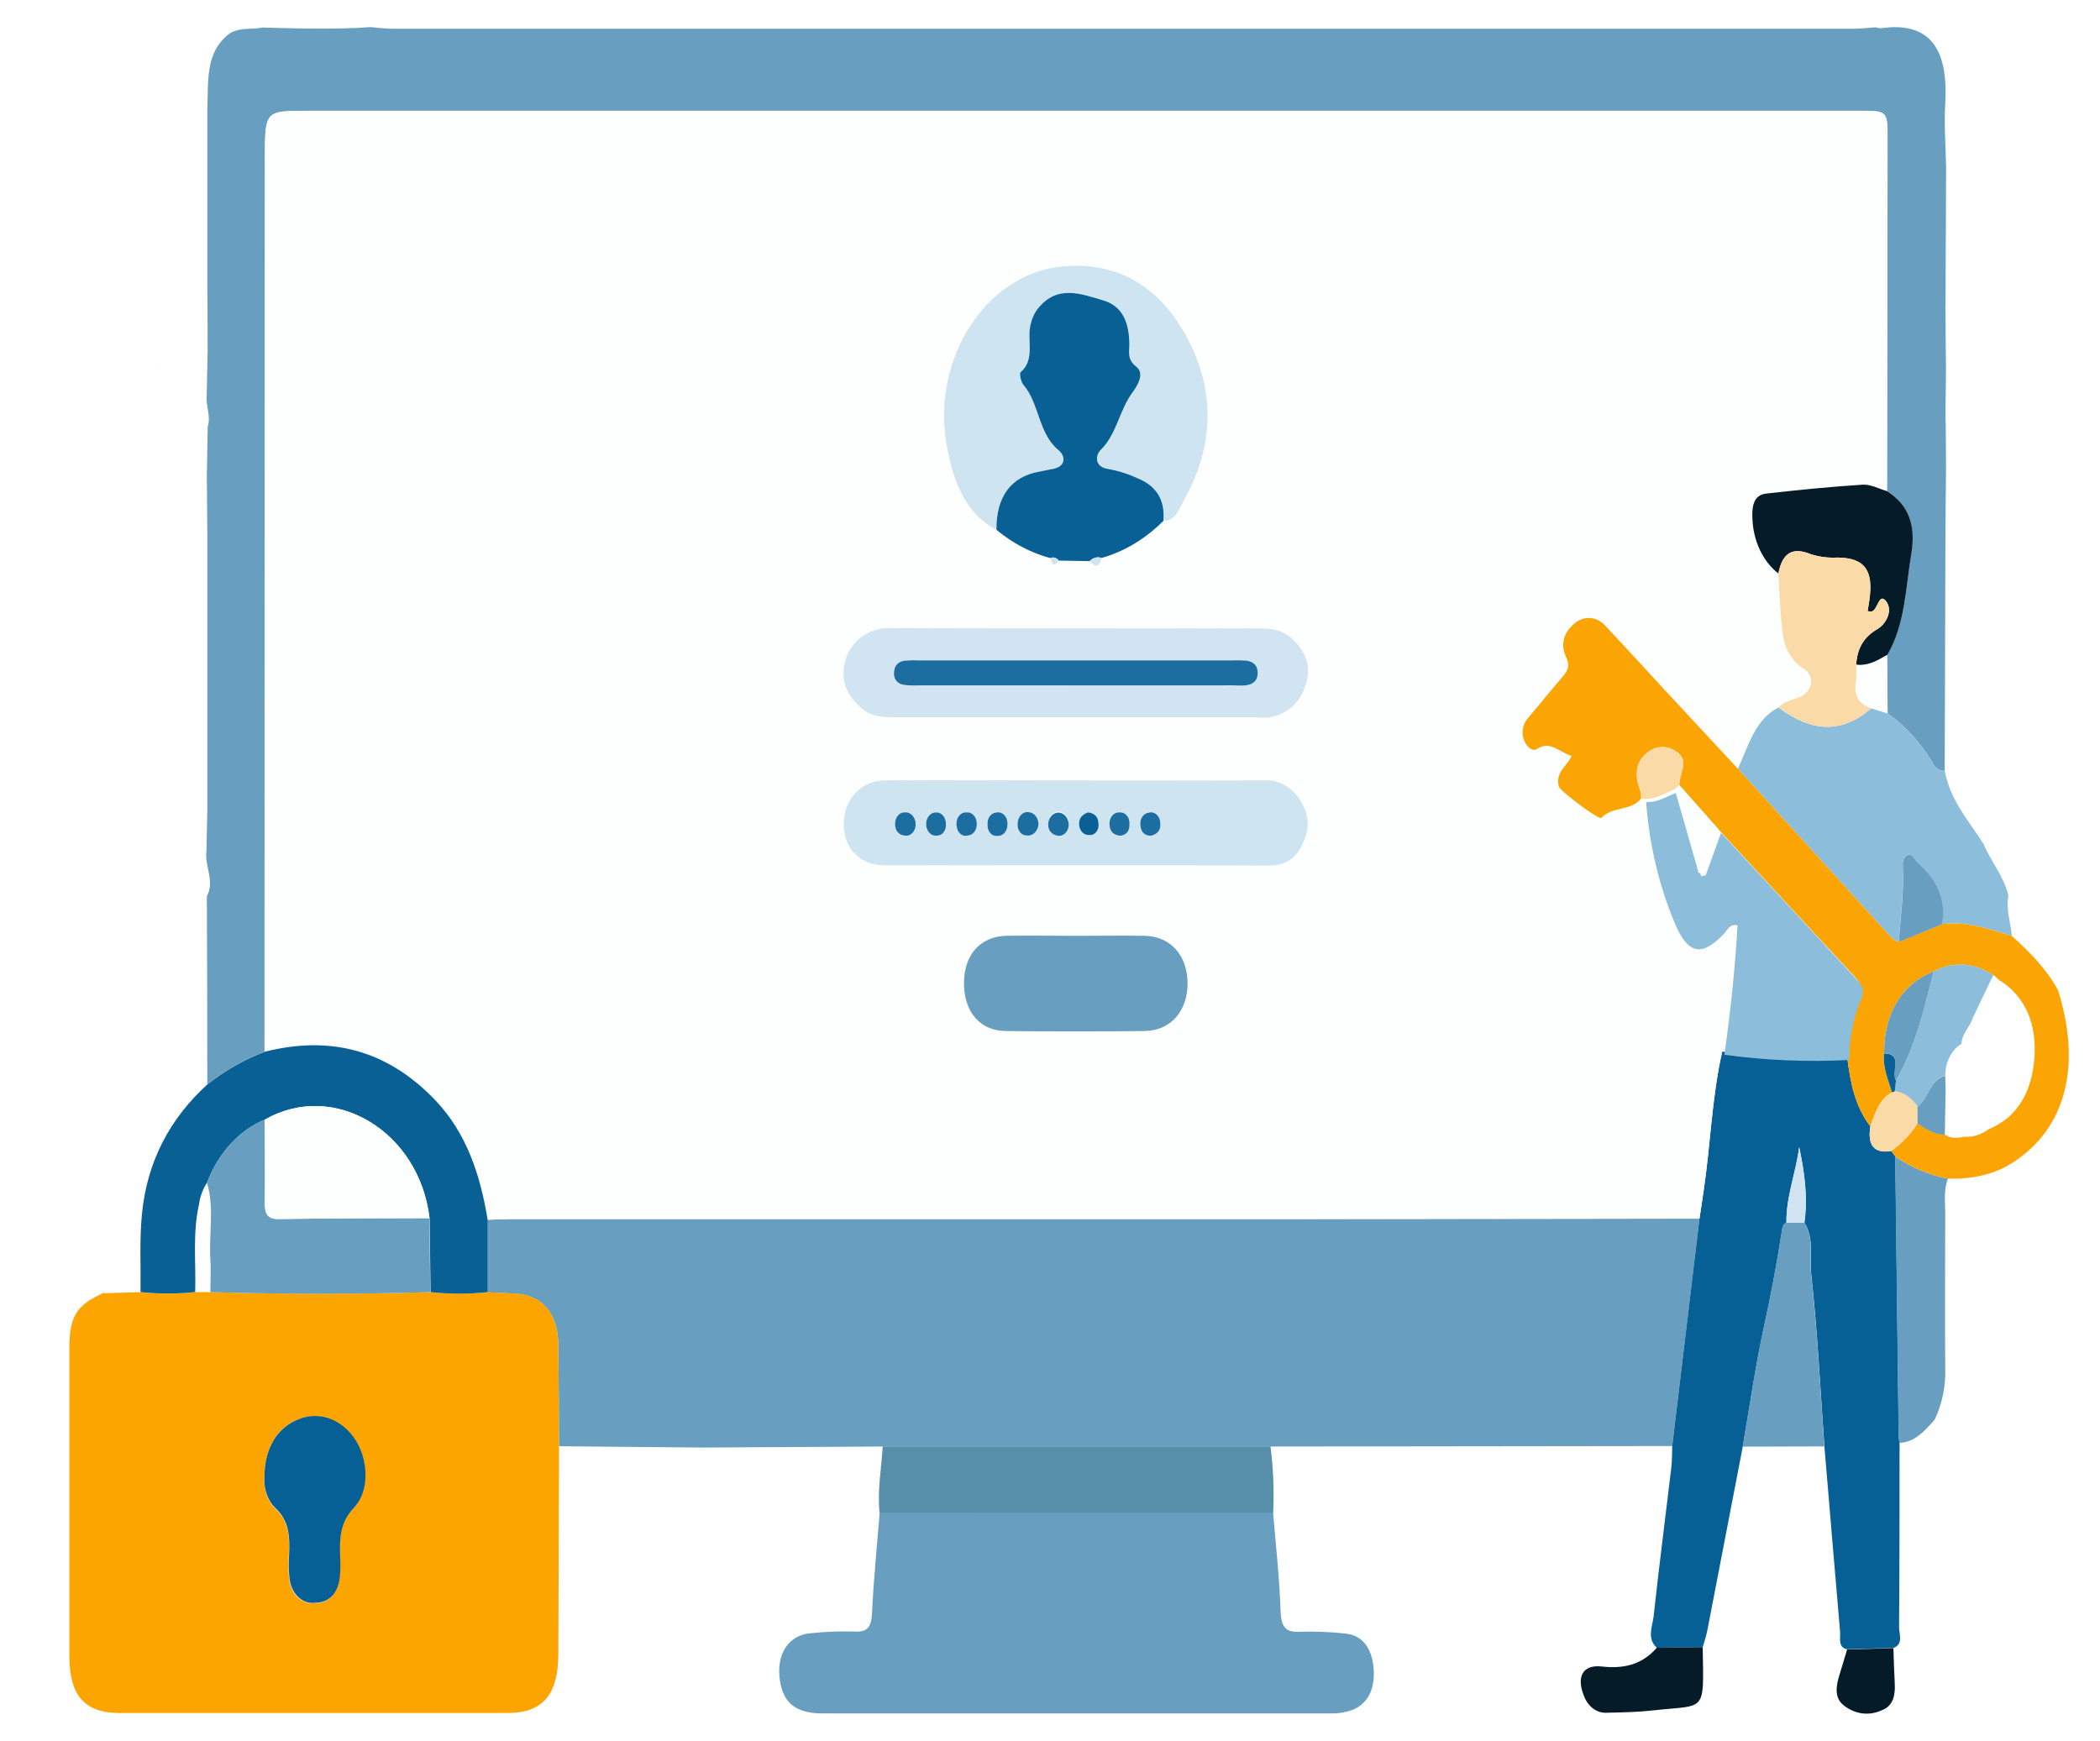<svg width="310" height="257" viewBox="0 0 310 257" fill="none" xmlns="http://www.w3.org/2000/svg">
<g clip-path="url(#clip0_611_2436)" filter="url(#filter0_d_611_2436)">
<path d="M238.854 210.501L179.521 210.575H122.274L95.823 210.725L74.519 210.534C74.485 205.495 74.485 200.464 74.41 195.425C74.335 190.842 71.97 188.178 67.944 188.003C66.577 187.945 65.272 187.87 63.939 187.804V177.103C65.19 177.062 66.434 176.995 67.684 176.995H184.395C203.887 176.995 223.382 176.976 242.88 176.937C241.54 188.117 240.198 199.305 238.854 210.501Z" fill="#689EBF"/>
<path d="M46.722 1C47.768 1.083 48.821 1.241 49.866 1.241H265.708C266.753 1.241 267.806 1.108 268.858 1.033C269.136 1.114 269.42 1.158 269.706 1.166C276.541 0.195 279.657 3.781 279.152 12.257C278.967 15.403 279.227 18.591 279.281 21.762C279.249 28.603 279.22 35.444 279.193 42.284C279.151 42.483 279.151 42.691 279.193 42.89C279.193 45.746 279.24 48.602 279.261 51.458C279.261 53.442 279.213 55.434 279.193 57.418V58.755C279.193 58.979 279.193 59.211 279.227 59.444L279.268 65.944L279.186 75.25C279.145 87.105 279.108 98.96 279.076 110.814C278.697 110.834 278.32 110.722 277.992 110.489C277.663 110.256 277.397 109.914 277.224 109.503C275.456 106.587 273.213 104.143 270.635 102.322C270.635 99.449 270.588 96.569 270.56 93.696C273.233 89.189 273.294 83.876 274.121 78.753C274.805 74.603 273.8 71.531 270.547 69.48L270.629 17.711C270.629 13.353 270.629 13.353 266.719 13.353H37.311C31.119 13.353 31.125 13.353 31.119 20.36C31.119 64.325 31.1 108.291 31.064 152.256C28.074 153.395 25.227 155.026 22.603 157.104C22.603 147.851 22.58 138.592 22.534 129.327C23.758 127.102 22.179 124.911 22.473 122.686C22.523 120.71 22.566 118.734 22.603 116.758V109.586C22.603 98.34 22.603 87.088 22.603 75.831C22.575 72.975 22.552 70.12 22.534 67.264L22.664 59.992C23.17 58.431 22.35 56.92 22.514 55.376L22.65 48.809C22.65 45.3 22.634 41.786 22.603 38.266V13.195C22.794 9.044 22.206 4.636 25.972 1.897C27.476 1.008 29.15 1.398 30.756 1.066C36.033 1.199 41.378 1.39 46.722 1Z" fill="#689EBF"/>
<path d="M63.939 187.779C65.306 187.845 66.605 187.92 67.944 187.978C71.97 188.153 74.335 190.817 74.41 195.4C74.485 200.439 74.485 205.47 74.519 210.509V213.83L74.417 241.175C74.417 247.194 72.127 249.909 66.967 249.917C47.866 249.917 28.763 249.917 9.658 249.917C4.504 249.917 2.249 247.36 2.242 241.524C2.242 226.365 2.242 211.209 2.242 196.056C2.242 191.357 3.308 189.68 7.197 187.945H7.334L12.747 187.779C15.43 188.061 18.128 188.061 20.812 187.779H23.054C33.875 188.078 44.697 188.078 55.519 187.779C58.32 188.078 61.138 188.078 63.939 187.779ZM31.037 215.116C30.964 215.973 31.066 216.838 31.333 217.635C31.6 218.433 32.024 219.138 32.568 219.691C34.714 221.608 34.755 224.041 34.618 226.689C34.528 227.795 34.546 228.909 34.673 230.01C34.767 231.104 35.216 232.107 35.919 232.8C36.623 233.493 37.524 233.818 38.425 233.704C40.544 233.704 41.842 232.351 42.109 229.943C42.199 228.962 42.217 227.973 42.164 226.988C42.088 224.248 42.164 221.849 44.214 219.641C46.497 217.233 46.319 212.842 44.562 209.878C43.632 208.34 42.332 207.189 40.842 206.582C39.352 205.976 37.744 205.944 36.238 206.491C33.026 207.62 31.037 210.658 31.037 215.116Z" fill="#FCA501"/>
<path d="M179.945 220.429C180.335 225.228 180.881 230.026 181.039 234.841C181.121 237.332 181.866 238.046 183.943 237.921C186.149 237.852 188.356 237.941 190.553 238.187C193.198 238.419 194.489 240.436 194.756 243.168C195.023 245.899 194.216 248.448 191.626 249.469C190.619 249.829 189.572 250 188.523 249.975C163.462 249.975 138.401 249.975 113.341 249.975C109.308 249.975 107.381 248.257 107.059 244.488C106.759 241.009 108.502 238.461 111.536 238.154C113.735 237.91 115.945 237.824 118.152 237.896C119.984 237.979 120.626 237.323 120.729 235.157C120.954 230.225 121.46 225.319 121.85 220.405L179.945 220.429Z" fill="#689EBF"/>
<path d="M238.854 210.501C240.193 199.299 241.535 188.1 242.879 176.904C243.071 175.609 243.262 174.314 243.46 173.019C244.499 166.128 244.684 159.08 246.228 152.265C252.354 153.099 258.524 153.354 264.682 153.028C265.12 156.756 265.837 160.359 268.1 163.297C267.642 166.162 268.708 167.34 271.189 166.925L271.784 167.755C271.957 181.52 272.125 195.289 272.289 209.065C272.314 209.391 272.355 209.715 272.412 210.036C272.412 219.11 272.412 228.175 272.337 237.249C272.337 238.278 273.021 239.739 271.524 240.304L264.689 240.511C263.254 240.221 263.719 238.851 263.63 237.896C262.837 228.764 262.085 219.682 261.32 210.575C260.711 202.083 260.301 193.557 259.372 185.106C259.098 182.615 259.857 179.834 258.367 177.535C258.914 173.741 258.367 170.063 257.601 166.352C257.137 170.138 255.654 173.658 255.722 177.527C255.175 177.742 255.134 178.265 255.038 178.83C254.307 183.57 253.412 188.261 252.393 192.943C251.122 198.754 250.288 204.706 249.263 210.6C247.523 219.638 245.78 228.679 244.035 237.722C243.871 238.552 243.59 239.382 243.351 240.212L236.578 240.287C235.108 238.959 235.894 237.215 236.093 235.738C236.892 228.399 237.842 221.085 238.71 213.755C238.84 212.676 238.813 211.58 238.854 210.501Z" fill="#065F95"/>
<path d="M179.945 220.429H121.85C121.494 217.109 122.11 213.846 122.301 210.559H179.549C179.965 213.823 180.098 217.131 179.945 220.429Z" fill="#578EAA"/>
<path d="M279.562 171.026C278.878 172.687 279.158 174.471 279.152 176.198C279.152 183.736 279.083 191.266 279.152 198.804C279.265 201.543 278.719 204.264 277.58 206.632C276.096 208.292 274.647 209.953 272.385 210.036C272.327 209.715 272.286 209.391 272.262 209.065C272.094 195.295 271.925 181.525 271.756 167.755C274.18 169.393 276.822 170.5 279.562 171.026Z" fill="#689EBF"/>
<path d="M249.236 210.592C250.261 204.698 251.095 198.754 252.366 192.934C253.385 188.261 254.28 183.57 255.011 178.822C255.1 178.257 255.141 177.734 255.695 177.518H258.34C259.83 179.818 259.071 182.591 259.344 185.089C260.274 193.54 260.711 202.066 261.292 210.559L249.236 210.592Z" fill="#689EBF"/>
<path d="M236.578 240.279L243.351 240.204C243.515 250.066 243.898 248.655 236.099 249.527C233.823 249.784 231.527 249.834 229.265 249.875C228.562 249.938 227.86 249.741 227.25 249.312C226.641 248.883 226.152 248.24 225.847 247.468C224.644 244.546 225.642 242.744 228.451 243.052C231.465 243.392 234.295 242.91 236.578 240.279Z" fill="#051B28"/>
<path d="M264.669 240.544L271.503 240.337C271.565 242.08 271.606 243.832 271.702 245.575C271.797 247.319 271.449 248.896 269.808 249.502C268.874 249.943 267.866 250.102 266.87 249.968C265.874 249.834 264.919 249.409 264.088 248.73C262.721 247.568 263.062 245.833 263.561 244.214C263.958 242.96 264.306 241.732 264.669 240.544Z" fill="#051B28"/>
<path d="M7.197 187.688C7.221 187.694 7.243 187.705 7.263 187.722C7.283 187.739 7.3 187.76 7.312 187.785C7.325 187.81 7.334 187.838 7.337 187.866C7.341 187.895 7.34 187.925 7.334 187.953H7.197V187.688Z" fill="#9CDBD6"/>
<path d="M246.229 152.281C244.684 159.08 244.499 166.128 243.46 173.035C243.262 174.33 243.071 175.625 242.88 176.92C223.387 176.92 203.892 176.94 184.395 176.979H67.705C66.454 176.979 65.21 177.045 63.96 177.087C62.88 170.445 60.809 164.294 56.332 159.553C49.067 151.858 40.544 149.907 31.044 152.298C31.044 108.332 31.062 64.367 31.098 20.401C31.098 13.394 31.098 13.394 37.29 13.394H266.74C270.649 13.394 270.649 13.394 270.649 17.753L270.567 69.53C269.364 69.19 268.141 68.501 266.958 68.576C262.174 68.883 257.444 69.356 252.694 69.895C250.774 70.111 250.603 71.979 250.692 73.631C250.754 75.248 251.134 76.824 251.8 78.226C252.465 79.629 253.398 80.817 254.519 81.692C254.717 84.623 254.772 87.57 255.168 90.459C255.286 91.569 255.628 92.626 256.163 93.537C256.698 94.448 257.411 95.185 258.237 95.68C259.898 96.718 259.666 98.835 257.916 99.773C256.809 100.363 255.49 100.412 254.553 101.433C251.136 103.185 250.131 107.079 248.573 110.482C244.8 106.426 241.025 102.366 237.248 98.304C234.514 95.365 231.835 92.376 229.08 89.471C228.458 88.73 227.638 88.284 226.769 88.216C225.9 88.147 225.039 88.46 224.344 89.097C222.881 90.309 222.293 92.102 223.202 94.012C223.886 95.456 223.305 96.178 222.519 97.067C220.837 99.026 219.204 101.035 217.543 103.019C217.16 103.419 216.899 103.965 216.802 104.567C216.706 105.17 216.779 105.794 217.01 106.34C217.352 107.17 218.22 108 218.842 107.568C220.892 106.215 222.259 108.116 224.002 108.565C223.359 110.076 221.562 110.964 222.109 113.089C222.273 113.72 228.048 118.07 228.397 117.721C230.078 115.953 232.689 116.792 234.268 114.857C234.397 114.883 234.527 114.897 234.657 114.899C235.107 121.142 236.544 127.222 238.888 132.805C240.829 137.438 242.893 137.786 246.147 134.366C246.666 133.818 246.994 132.83 248.156 133.138C247.801 139.58 247.131 145.905 246.229 152.281ZM154.643 79.384C158.004 78.441 161.14 76.563 163.802 73.897C165.633 73.897 166.112 72.079 166.836 70.775C171.333 62.681 171.491 54.371 166.973 46.327C162.64 38.606 156.037 35.41 148.205 36.423C137.399 37.81 129.628 50.021 131.678 62.366C132.56 67.596 134.275 72.71 139.087 75.225C141.506 77.214 144.216 78.623 147.07 79.376C147.289 80.314 147.61 80.796 148.28 79.741L152.866 79.824C153.7 80.862 154.288 80.696 154.643 79.384ZM150.542 124.761C160.049 124.761 169.556 124.761 179.063 124.761C181.114 124.761 182.823 124.255 184.005 122.146C185.187 120.038 185.516 118.045 184.422 115.97C183.861 114.769 183.039 113.779 182.045 113.109C181.052 112.438 179.926 112.113 178.79 112.168C167.362 112.242 155.935 112.168 144.507 112.168C137.208 112.168 129.908 112.118 122.636 112.168C119.007 112.168 116.485 115.123 116.573 118.9C116.662 122.32 119.123 124.711 122.622 124.711C131.927 124.756 141.235 124.772 150.549 124.761H150.542ZM151.157 89.795C141.835 89.795 132.519 89.795 123.203 89.795C120.052 89.795 117.476 91.837 116.731 94.776C115.986 97.714 117.216 99.914 119.15 101.624C120.579 102.886 122.321 102.986 124.078 102.986C141.944 102.986 159.81 102.986 177.676 102.986C178.252 103.04 178.83 103.04 179.405 102.986C182.207 102.438 184.19 100.661 184.928 97.49C185.557 94.817 184.313 92.816 182.583 91.247C181.257 90.044 179.624 89.844 177.956 89.853C169.03 89.803 160.097 89.786 151.164 89.795H151.157ZM150.945 135.171C147.494 135.171 144.042 135.113 140.598 135.171C136.64 135.263 134.248 138.036 134.296 142.327C134.337 146.478 136.702 149.201 140.516 149.234C147.323 149.301 154.128 149.301 160.931 149.234C164.834 149.234 167.356 146.271 167.301 142.087C167.246 138.052 164.772 135.263 161.013 135.18C157.65 135.113 154.308 135.171 150.952 135.171H150.945Z" fill="#FDFEFE"/>
<path d="M31.064 152.289C40.544 149.899 49.067 151.849 56.352 159.545C60.829 164.285 62.9 170.404 63.98 177.078V187.779C61.179 188.078 58.361 188.078 55.56 187.779C55.514 184.143 55.468 180.501 55.423 176.854C53.899 164.003 41.323 156.473 31.105 162.301C29.232 163.069 27.507 164.294 26.037 165.9C24.567 167.506 23.382 169.459 22.555 171.641C21.933 172.575 21.523 173.692 21.365 174.878C20.409 179.129 20.948 183.47 20.812 187.771C18.128 188.053 15.43 188.053 12.747 187.771C12.795 183.935 12.583 180.059 12.952 176.265C13.717 168.345 17.189 162.052 22.602 157.121C25.228 155.049 28.075 153.423 31.064 152.289Z" fill="#096095"/>
<path d="M248.552 110.507C250.111 107.103 251.081 103.21 254.533 101.458C259.577 105.219 263.965 105.261 268.243 101.575L270.635 102.322C273.213 104.143 275.456 106.587 277.224 109.503C277.397 109.914 277.663 110.256 277.992 110.489C278.32 110.722 278.697 110.834 279.076 110.814C279.849 114.89 282.275 117.821 284.407 120.967C284.463 121.175 284.583 121.348 284.742 121.449C285.829 124.155 287.811 126.305 288.481 129.269C288.105 131.303 288.809 133.212 288.98 135.18C285.597 134.184 282.248 132.955 278.68 133.436C279.363 129.377 277.573 126.612 275.01 124.263C274.531 123.831 274.23 122.835 273.41 123.308C272.85 123.632 272.823 124.396 272.864 125.052C273.075 128.746 272.522 132.39 272.283 136.06C271.934 135.949 271.602 135.773 271.298 135.537C263.721 127.202 256.139 118.859 248.552 110.507Z" fill="#8CBEDC"/>
<path d="M254.519 81.675C253.398 80.8 252.465 79.612 251.799 78.21C251.134 76.807 250.754 75.232 250.692 73.615C250.603 71.954 250.774 70.095 252.694 69.879C257.444 69.339 262.194 68.866 266.958 68.559C268.141 68.484 269.364 69.173 270.567 69.514C273.82 71.564 274.832 74.619 274.142 78.787C273.294 83.876 273.253 89.189 270.581 93.73C269.145 94.56 267.71 95.39 266.008 95.166C266.152 92.675 267.177 91.015 269.18 89.861C270.451 89.106 271.497 87.113 270.417 85.752C269.337 84.39 269.207 87.13 268.243 87.304C268.061 87.302 267.879 87.271 267.703 87.213C267.792 86.656 267.888 86.133 267.963 85.602C268.599 81.153 267.238 79.368 263.274 79.318C261.945 79.396 260.613 79.231 259.324 78.828C256.679 77.732 255.12 78.529 254.519 81.675Z" fill="#051B28"/>
<path d="M266.008 95.132C267.71 95.373 269.145 94.535 270.581 93.696C270.581 96.569 270.629 99.449 270.656 102.322L268.264 101.575C266.336 101.01 265.605 99.624 265.974 97.382C266.047 96.636 266.059 95.882 266.008 95.132Z" fill="#FDFEFE"/>
<path d="M55.382 176.854C55.423 180.501 55.468 184.143 55.519 187.779C44.702 188.095 33.88 188.095 23.054 187.779C23.054 186.119 23.149 184.508 23.054 182.881C22.821 179.145 23.669 175.335 22.561 171.649C23.383 169.469 24.56 167.516 26.023 165.907C27.486 164.299 29.204 163.069 31.071 162.293C31.071 166.352 31.173 170.42 31.071 174.488C31.071 176.29 31.488 177.02 33.169 176.979C40.585 176.879 47.98 176.887 55.382 176.854Z" fill="#689EBF"/>
<path d="M31.037 215.116C31.037 210.675 33.026 207.645 36.292 206.458C37.797 205.909 39.404 205.938 40.894 206.542C42.385 207.145 43.685 208.293 44.617 209.828C46.374 212.792 46.551 217.184 44.269 219.591C42.17 221.799 42.116 224.198 42.218 226.938C42.272 227.923 42.254 228.912 42.164 229.893C41.87 232.301 40.598 233.621 38.48 233.654C37.579 233.768 36.678 233.443 35.974 232.75C35.271 232.057 34.822 231.054 34.727 229.96C34.601 228.859 34.583 227.745 34.673 226.639C34.782 223.991 34.741 221.559 32.622 219.641C32.075 219.1 31.644 218.406 31.368 217.617C31.091 216.829 30.978 215.97 31.037 215.116Z" fill="#065F95"/>
<path d="M248.552 110.507C256.134 118.853 263.716 127.196 271.298 135.537C271.602 135.773 271.934 135.95 272.283 136.06L278.68 133.436C282.248 132.955 285.597 134.184 288.98 135.18C291.57 137.521 294.058 139.978 295.815 143.232C299.28 154.332 296.983 163.364 289.458 168.436C286.376 170.52 283.02 171.093 279.521 171.026C276.807 170.49 274.191 169.383 271.791 167.755L271.196 166.925C272.693 165.885 274.009 164.5 275.071 162.849C276.336 163.638 277.58 164.51 279.097 164.51C280.04 165.199 281.052 164.999 282.063 164.833C283.28 164.902 284.485 164.523 285.522 163.746C289.916 161.961 291.994 158.051 292.322 153.078C292.636 148.363 291.14 144.32 287.326 141.821V141.896L286.683 141.323C286.628 141.234 286.558 141.159 286.478 141.103C286.398 141.048 286.31 141.012 286.219 140.999C284.895 140.072 283.409 139.538 281.883 139.44C280.357 139.342 278.833 139.683 277.436 140.435C272.72 142.303 270.089 146.653 270.123 152.53C269.884 154.606 270.731 156.399 271.285 158.267C269.439 159.304 268.783 161.322 268.093 163.322C265.844 160.384 265.127 156.781 264.676 153.053C264.643 149.972 265.224 146.927 266.371 144.179C266.904 143.017 266.719 142.211 265.899 141.331C259.16 134.076 252.437 126.803 245.73 119.515L239.893 112.931C239.831 111.271 241.499 109.303 239.442 107.95C238.781 107.495 238.029 107.272 237.27 107.306C236.511 107.34 235.774 107.629 235.143 108.141C233.407 109.544 233.27 111.462 234.104 113.62C234.211 114.031 234.267 114.459 234.268 114.891C232.689 116.825 230.078 115.986 228.397 117.755C228.048 118.128 222.245 113.753 222.109 113.122C221.562 110.997 223.36 110.109 224.002 108.598C222.28 108.15 220.878 106.248 218.842 107.602C218.22 108.008 217.352 107.236 217.01 106.373C216.779 105.827 216.706 105.203 216.802 104.6C216.899 103.998 217.16 103.453 217.543 103.052C219.204 101.068 220.837 99.059 222.519 97.1C223.284 96.212 223.886 95.49 223.202 94.045C222.266 92.136 222.881 90.343 224.344 89.13C225.039 88.493 225.9 88.18 226.769 88.249C227.638 88.318 228.458 88.763 229.08 89.504C231.814 92.41 234.548 95.398 237.248 98.337C241.016 102.377 244.784 106.434 248.552 110.507Z" fill="#FBA504"/>
<path d="M246.059 119.961C252.779 127.233 259.503 134.505 266.228 141.777C267.048 142.657 267.233 143.438 266.7 144.625C265.553 147.374 264.972 150.418 265.005 153.499C258.846 153.825 252.676 153.57 246.551 152.736C247.453 146.393 248.123 140.034 248.499 133.642C247.337 133.335 247.009 134.322 246.489 134.87C243.236 138.299 241.172 137.942 239.231 133.31C236.886 127.726 235.45 121.647 235 115.403C236.661 115.536 238.062 114.573 239.545 114L243.12 126.378L243.803 126.228L246.059 119.961Z" fill="#8CBEDC"/>
<path d="M275.064 162.874C274.002 164.525 272.686 165.91 271.189 166.95C268.708 167.357 267.642 166.178 268.1 163.314C268.783 161.313 269.467 159.296 271.291 158.258L271.708 158.101C272.372 158.19 273.015 158.442 273.596 158.842C274.178 159.241 274.686 159.78 275.092 160.425C275.085 161.239 275.078 162.061 275.064 162.874Z" fill="#FADAA6"/>
<path d="M258.347 177.535H255.702C255.633 173.666 257.116 170.146 257.581 166.361C258.374 170.047 258.893 173.741 258.347 177.535Z" fill="#D0E5F1"/>
<path d="M15.624 51.524L15.385 51.25C15.433 51.25 15.494 51.25 15.522 51.3C15.562 51.37 15.597 51.445 15.624 51.524Z" fill="#CFE4F1"/>
<path d="M150.549 124.761C141.235 124.761 131.92 124.761 122.602 124.761C119.102 124.761 116.642 122.395 116.553 118.95C116.45 115.173 118.986 112.251 122.615 112.217C129.915 112.151 137.214 112.217 144.487 112.217C155.914 112.217 167.342 112.259 178.77 112.217C179.905 112.162 181.031 112.488 182.025 113.159C183.018 113.829 183.84 114.819 184.401 116.02C185.495 118.095 185.085 120.17 183.985 122.196C182.884 124.222 181.1 124.819 179.043 124.811C169.563 124.736 160.056 124.761 150.549 124.761ZM148.239 120.403C148.611 120.44 148.98 120.298 149.266 120.007C149.552 119.717 149.733 119.301 149.77 118.85C149.788 118.607 149.767 118.361 149.707 118.127C149.647 117.894 149.55 117.677 149.421 117.489C149.293 117.3 149.135 117.145 148.956 117.031C148.778 116.917 148.583 116.847 148.382 116.825C148.182 116.802 147.979 116.828 147.787 116.901C147.595 116.973 147.416 117.091 147.261 117.248C147.106 117.404 146.978 117.596 146.885 117.813C146.791 118.029 146.733 118.266 146.715 118.51C146.646 119.573 147.227 120.278 148.239 120.403ZM145.3 118.693C145.288 118.249 145.142 117.826 144.89 117.505C144.638 117.183 144.297 116.986 143.933 116.949C143.728 116.907 143.518 116.919 143.317 116.986C143.116 117.053 142.93 117.173 142.772 117.337C142.613 117.501 142.487 117.705 142.4 117.935C142.314 118.165 142.27 118.415 142.272 118.668C142.255 118.893 142.278 119.121 142.34 119.334C142.402 119.548 142.502 119.742 142.632 119.905C142.761 120.067 142.919 120.194 143.093 120.275C143.267 120.357 143.453 120.392 143.639 120.378C143.839 120.401 144.041 120.375 144.233 120.303C144.426 120.23 144.604 120.112 144.758 119.955C144.913 119.799 145.04 119.607 145.133 119.39C145.226 119.173 145.283 118.936 145.3 118.693ZM127.167 118.767C127.175 118.525 127.141 118.283 127.068 118.057C126.995 117.831 126.883 117.626 126.741 117.455C126.599 117.284 126.43 117.15 126.243 117.063C126.056 116.976 125.857 116.938 125.657 116.949C125.473 116.928 125.288 116.951 125.113 117.019C124.937 117.086 124.774 117.196 124.634 117.342C124.495 117.488 124.381 117.666 124.299 117.867C124.217 118.068 124.17 118.287 124.16 118.51C124.078 119.631 124.686 120.336 125.67 120.386C125.858 120.408 126.047 120.382 126.226 120.311C126.404 120.24 126.569 120.125 126.71 119.973C126.85 119.821 126.963 119.636 127.042 119.428C127.121 119.221 127.163 118.996 127.167 118.767ZM137.782 118.767C137.773 118.996 137.806 119.224 137.878 119.435C137.949 119.647 138.059 119.836 138.198 119.991C138.336 120.145 138.502 120.261 138.681 120.329C138.861 120.397 139.051 120.417 139.237 120.386C139.426 120.406 139.617 120.377 139.796 120.303C139.976 120.228 140.141 120.109 140.28 119.953C140.42 119.797 140.531 119.607 140.607 119.396C140.682 119.184 140.721 118.956 140.721 118.726C140.741 118.468 140.711 118.209 140.634 117.968C140.556 117.727 140.434 117.511 140.276 117.338C140.118 117.164 139.929 117.038 139.724 116.969C139.518 116.9 139.303 116.891 139.094 116.941C138.905 116.941 138.718 116.991 138.546 117.086C138.374 117.181 138.221 117.32 138.097 117.493C137.972 117.665 137.88 117.869 137.826 118.089C137.771 118.308 137.756 118.54 137.782 118.767ZM136.189 118.576C136.19 118.344 136.151 118.115 136.074 117.902C135.998 117.69 135.885 117.499 135.744 117.343C135.603 117.186 135.437 117.068 135.255 116.994C135.074 116.921 134.882 116.894 134.692 116.916C134.481 116.896 134.269 116.935 134.073 117.031C133.876 117.127 133.701 117.277 133.561 117.469C133.42 117.662 133.318 117.891 133.263 118.139C133.208 118.388 133.201 118.648 133.243 118.9C133.256 119.129 133.31 119.352 133.401 119.553C133.492 119.755 133.618 119.929 133.77 120.065C133.922 120.201 134.097 120.295 134.282 120.341C134.468 120.386 134.659 120.382 134.843 120.328C135.027 120.325 135.209 120.277 135.377 120.186C135.546 120.096 135.698 119.965 135.823 119.801C135.949 119.637 136.046 119.445 136.109 119.234C136.172 119.024 136.199 118.8 136.189 118.576ZM131.63 118.576C131.631 118.347 131.592 118.121 131.517 117.911C131.442 117.701 131.332 117.512 131.194 117.356C131.056 117.2 130.893 117.081 130.716 117.005C130.538 116.929 130.349 116.899 130.161 116.916C129.966 116.91 129.771 116.953 129.59 117.043C129.409 117.133 129.246 117.267 129.11 117.438C128.974 117.608 128.868 117.811 128.8 118.033C128.731 118.256 128.702 118.493 128.713 118.73C128.723 118.967 128.775 119.199 128.863 119.41C128.951 119.622 129.075 119.809 129.226 119.96C129.376 120.111 129.551 120.223 129.739 120.287C129.927 120.352 130.124 120.369 130.318 120.336C130.503 120.343 130.686 120.301 130.856 120.213C131.026 120.126 131.178 119.995 131.303 119.829C131.427 119.664 131.521 119.468 131.577 119.255C131.634 119.041 131.652 118.816 131.63 118.593V118.576ZM161.901 120.378C162.769 120.179 163.35 119.672 163.268 118.601C163.276 118.342 163.233 118.084 163.143 117.848C163.054 117.612 162.92 117.405 162.752 117.243C162.585 117.082 162.388 116.97 162.179 116.918C161.969 116.865 161.753 116.873 161.546 116.941C161.359 116.956 161.177 117.019 161.012 117.125C160.847 117.232 160.702 117.38 160.588 117.56C160.474 117.74 160.392 117.947 160.349 118.168C160.305 118.389 160.301 118.619 160.336 118.842C160.446 119.946 161.068 120.37 161.901 120.394V120.378ZM157.404 120.378C157.779 120.361 158.134 120.164 158.39 119.831C158.645 119.497 158.781 119.053 158.768 118.597C158.754 118.141 158.592 117.711 158.317 117.4C158.042 117.09 157.677 116.924 157.302 116.941C157.09 116.911 156.876 116.942 156.677 117.03C156.477 117.119 156.297 117.263 156.151 117.45C156.005 117.638 155.897 117.865 155.836 118.112C155.774 118.36 155.762 118.621 155.798 118.875C155.887 119.921 156.55 120.328 157.404 120.394V120.378ZM152.579 116.933C151.895 117.223 151.212 117.696 151.294 118.726C151.307 118.951 151.358 119.171 151.444 119.371C151.53 119.572 151.648 119.749 151.792 119.892C151.936 120.035 152.102 120.141 152.281 120.203C152.46 120.265 152.647 120.282 152.832 120.253C153.018 120.278 153.205 120.251 153.381 120.172C153.556 120.094 153.715 119.968 153.843 119.803C153.972 119.638 154.067 119.439 154.121 119.222C154.176 119.005 154.188 118.775 154.158 118.551C154.103 117.547 153.549 117.041 152.579 116.949V116.933Z" fill="#CFE4F1"/>
<path d="M139.094 75.225C134.31 72.735 132.567 67.596 131.685 62.366C129.635 50.021 137.399 37.81 148.177 36.423C156.03 35.41 162.612 38.606 166.946 46.327C171.463 54.371 171.306 62.681 166.809 70.775C166.084 72.079 165.606 73.905 163.774 73.897C164.048 70.651 162.571 68.708 160.07 67.662C158.647 66.997 157.169 66.523 155.661 66.251C153.611 65.977 153.666 64.275 154.54 63.404C156.837 61.129 157.274 57.684 159.065 55.143C159.885 53.981 160.986 52.113 159.749 51.125C158.511 50.138 158.744 49 158.744 47.846C158.744 44.658 157.76 42.218 154.889 41.354C151.472 40.325 147.924 38.947 145.047 42.816C144.645 43.417 144.35 44.112 144.179 44.858C143.557 47.174 144.924 50.03 142.682 51.972C142.498 52.13 142.73 53.383 143.072 53.774C145.464 56.522 145.3 60.988 148.246 63.428C149.435 64.416 149.319 65.919 147.398 66.243C146.715 66.351 146.086 66.525 145.423 66.641C141.247 67.388 139.06 70.36 139.094 75.225Z" fill="#CFE4F1"/>
<path d="M151.164 89.786C160.097 89.786 169.03 89.786 177.963 89.786C179.631 89.786 181.264 89.977 182.59 91.181C184.319 92.75 185.563 94.751 184.934 97.424C184.189 100.595 182.201 102.405 179.412 102.919C178.836 102.974 178.258 102.974 177.683 102.919C159.817 102.919 141.951 102.919 124.085 102.919C122.328 102.919 120.585 102.82 119.157 101.558C117.223 99.848 115.979 97.689 116.737 94.709C117.496 91.729 120.059 89.778 123.21 89.728C132.526 89.761 141.841 89.795 151.164 89.786ZM150.815 98.196H173.849C174.532 98.196 175.215 98.237 175.865 98.196C176.801 98.096 177.587 97.64 177.621 96.428C177.655 95.216 176.938 94.676 175.974 94.551C175.303 94.496 174.63 94.482 173.958 94.51H127.536C126.866 94.478 126.196 94.492 125.527 94.551C124.57 94.684 123.9 95.24 123.928 96.469C123.928 97.565 124.611 98.022 125.418 98.129C126.183 98.217 126.953 98.242 127.721 98.204C135.408 98.21 143.106 98.207 150.815 98.196Z" fill="#D0E5F1"/>
<path d="M139.094 75.225C139.06 70.344 141.233 67.388 145.396 66.641C146.079 66.525 146.708 66.351 147.371 66.243C149.291 65.927 149.421 64.416 148.218 63.428C145.273 60.988 145.437 56.522 143.044 53.774C142.703 53.383 142.47 52.113 142.655 51.972C144.897 50.03 143.53 47.174 144.152 44.858C144.322 44.112 144.618 43.417 145.02 42.816C147.897 38.947 151.431 40.325 154.862 41.354C157.732 42.184 158.696 44.675 158.716 47.846C158.716 49 158.388 50.071 159.721 51.125C161.054 52.18 159.885 53.981 159.038 55.143C157.24 57.684 156.81 61.129 154.513 63.404C153.638 64.275 153.577 65.977 155.634 66.251C157.142 66.523 158.62 66.997 160.042 67.662C162.544 68.708 164.02 70.651 163.747 73.897C161.093 76.558 157.967 78.436 154.616 79.384C154.312 79.273 153.991 79.257 153.681 79.338C153.371 79.42 153.084 79.596 152.845 79.849L148.259 79.766C148.113 79.561 147.919 79.415 147.702 79.35C147.486 79.285 147.258 79.302 147.05 79.401C144.203 78.636 141.503 77.219 139.094 75.225Z" fill="#096095"/>
<path d="M150.952 135.171C154.308 135.171 157.664 135.113 161.02 135.171C164.779 135.254 167.253 138.044 167.308 142.078C167.362 146.229 164.84 149.193 160.938 149.226C154.13 149.304 147.325 149.304 140.522 149.226C136.709 149.226 134.371 146.47 134.303 142.319C134.255 138.027 136.647 135.254 140.604 135.163C144.049 135.113 147.501 135.171 150.952 135.171Z" fill="#689EBF"/>
<path d="M266.008 95.132C266.059 95.882 266.047 96.636 265.974 97.382C265.605 99.624 266.336 101.01 268.264 101.575C263.985 105.261 259.597 105.219 254.553 101.458C255.49 100.396 256.809 100.346 257.916 99.798C259.666 98.86 259.898 96.743 258.237 95.705C257.411 95.21 256.698 94.473 256.163 93.562C255.628 92.651 255.286 91.594 255.168 90.484C254.772 87.595 254.717 84.672 254.519 81.717C255.121 78.571 256.679 77.774 259.303 78.836C260.592 79.24 261.924 79.405 263.254 79.326C267.218 79.376 268.578 81.161 267.942 85.611C267.867 86.142 267.772 86.665 267.683 87.221C267.859 87.279 268.04 87.31 268.223 87.312C269.186 87.138 269.364 84.465 270.396 85.76C271.428 87.055 270.43 89.081 269.159 89.869C267.177 91.007 266.152 92.642 266.008 95.132Z" fill="#FADAA6"/>
<path d="M239.223 113.529C237.74 114.127 236.339 115.065 234.678 114.932C234.547 114.931 234.417 114.917 234.288 114.891C234.287 114.459 234.232 114.031 234.124 113.62C233.29 111.487 233.441 109.544 235.163 108.141C235.795 107.629 236.531 107.34 237.29 107.306C238.049 107.272 238.801 107.495 239.462 107.95C241.513 109.287 239.852 111.271 239.913 112.931L239.223 113.529Z" fill="#FADAA6"/>
<path d="M152.866 79.849C153.104 79.596 153.392 79.42 153.701 79.338C154.011 79.257 154.333 79.273 154.636 79.384C154.287 80.696 153.7 80.862 152.866 79.849Z" fill="#CFE4F1"/>
<path d="M147.077 79.401C147.285 79.302 147.513 79.285 147.73 79.35C147.946 79.415 148.141 79.561 148.287 79.766C147.617 80.82 147.296 80.322 147.077 79.401Z" fill="#CFE4F1"/>
<path d="M55.382 176.854C47.98 176.854 40.585 176.854 33.19 176.995C31.508 176.995 31.064 176.298 31.091 174.505C31.166 170.437 31.091 166.369 31.091 162.31C41.282 156.473 53.858 164.003 55.382 176.854Z" fill="#FDFEFE"/>
<path d="M278.7 133.453L272.303 136.076C272.542 132.407 273.096 128.763 272.884 125.068C272.843 124.413 272.884 123.649 273.431 123.325C274.251 122.852 274.552 123.848 275.03 124.28C277.593 126.612 279.384 129.377 278.7 133.453Z" fill="#689EBF"/>
<path d="M275.092 160.425C274.686 159.78 274.178 159.241 273.596 158.842C273.015 158.442 272.372 158.19 271.708 158.101C271.763 157.569 271.825 157.03 271.879 156.49C274.757 151.6 276.021 145.972 277.443 140.426C278.84 139.675 280.364 139.334 281.89 139.432C283.416 139.53 284.901 140.064 286.225 140.991L283.259 147.209C282.856 148.612 281.612 149.525 281.55 151.119C280.827 151.55 280.219 152.221 279.796 153.054C279.373 153.886 279.152 154.847 279.158 155.826C276.91 156.332 276.711 159.188 275.092 160.425Z" fill="#8CBEDC"/>
<path d="M277.443 140.426C276.021 145.972 274.757 151.6 271.879 156.49C271.086 155.286 273.028 152.505 270.13 152.522C270.095 146.644 272.727 142.294 277.443 140.426Z" fill="#689EBF"/>
<path d="M239.223 113.529L239.906 112.915L245.743 119.498L243.447 125.757L242.763 125.907L239.223 113.529Z" fill="#FDFEFE"/>
<path d="M279.158 155.867C279.158 156.515 279.193 157.154 279.213 157.793L279.09 164.543C277.573 164.543 276.356 163.713 275.064 162.882C275.064 162.052 275.064 161.222 275.064 160.433C276.712 159.188 276.91 156.332 279.158 155.867Z" fill="#689EBF"/>
<path d="M270.13 152.547C273.028 152.547 271.086 155.311 271.879 156.515C271.825 157.055 271.763 157.594 271.708 158.126L271.291 158.283C270.738 156.39 269.89 154.597 270.13 152.547Z" fill="#096095"/>
<path d="M148.232 120.403C147.227 120.278 146.646 119.573 146.735 118.485C146.807 118.029 147.017 117.622 147.323 117.345C147.629 117.067 148.01 116.938 148.39 116.984C148.77 117.03 149.123 117.247 149.378 117.592C149.633 117.937 149.773 118.386 149.77 118.85C149.732 119.302 149.549 119.718 149.262 120.008C148.974 120.298 148.605 120.44 148.232 120.403Z" fill="#1D6EA0"/>
<path d="M145.3 118.693C145.28 118.939 145.22 119.179 145.123 119.397C145.026 119.615 144.894 119.807 144.735 119.962C144.575 120.117 144.392 120.231 144.196 120.298C143.999 120.366 143.794 120.384 143.591 120.353C143.405 120.367 143.219 120.332 143.045 120.25C142.871 120.169 142.714 120.042 142.584 119.88C142.454 119.717 142.354 119.523 142.292 119.309C142.23 119.096 142.207 118.868 142.224 118.643C142.222 118.39 142.266 118.14 142.352 117.91C142.439 117.68 142.566 117.476 142.724 117.312C142.882 117.148 143.068 117.028 143.269 116.961C143.47 116.895 143.68 116.882 143.885 116.924C144.261 116.947 144.616 117.143 144.879 117.471C145.141 117.799 145.292 118.235 145.3 118.693Z" fill="#1D6EA0"/>
<path d="M127.167 118.767C127.163 118.997 127.119 119.224 127.038 119.432C126.958 119.641 126.843 119.826 126.7 119.978C126.557 120.129 126.39 120.243 126.21 120.312C126.029 120.381 125.838 120.403 125.65 120.378C124.666 120.328 124.057 119.622 124.139 118.502C124.15 118.277 124.199 118.057 124.282 117.855C124.365 117.654 124.481 117.475 124.623 117.329C124.765 117.184 124.93 117.076 125.108 117.01C125.286 116.945 125.472 116.924 125.657 116.949C125.857 116.938 126.056 116.976 126.243 117.064C126.429 117.151 126.599 117.284 126.741 117.455C126.883 117.626 126.995 117.831 127.068 118.057C127.141 118.283 127.175 118.525 127.167 118.767Z" fill="#1D6EA0"/>
<path d="M137.782 118.767C137.759 118.542 137.777 118.313 137.833 118.096C137.888 117.879 137.981 117.679 138.105 117.509C138.229 117.339 138.381 117.203 138.552 117.109C138.722 117.015 138.907 116.967 139.094 116.966C139.303 116.916 139.518 116.925 139.724 116.994C139.929 117.063 140.118 117.189 140.276 117.362C140.434 117.536 140.556 117.752 140.634 117.993C140.711 118.234 140.741 118.493 140.721 118.751C140.721 118.981 140.682 119.209 140.607 119.42C140.531 119.632 140.419 119.821 140.28 119.978C140.14 120.134 139.976 120.253 139.796 120.328C139.617 120.402 139.426 120.431 139.237 120.411C139.049 120.442 138.857 120.422 138.676 120.352C138.495 120.283 138.328 120.165 138.189 120.008C138.05 119.85 137.941 119.658 137.871 119.443C137.8 119.229 137.77 118.998 137.782 118.767Z" fill="#1D6EA0"/>
<path d="M136.189 118.576C136.203 118.805 136.178 119.034 136.116 119.25C136.054 119.466 135.955 119.664 135.827 119.832C135.698 119.999 135.543 120.133 135.37 120.224C135.197 120.315 135.011 120.362 134.822 120.361C134.638 120.415 134.447 120.419 134.262 120.374C134.077 120.329 133.902 120.235 133.749 120.099C133.597 119.963 133.471 119.788 133.38 119.587C133.289 119.385 133.235 119.162 133.223 118.933C133.181 118.681 133.188 118.421 133.243 118.173C133.298 117.924 133.4 117.695 133.54 117.503C133.68 117.31 133.856 117.16 134.052 117.064C134.249 116.968 134.461 116.929 134.672 116.949C134.861 116.924 135.053 116.947 135.235 117.017C135.416 117.086 135.584 117.202 135.727 117.355C135.87 117.508 135.985 117.696 136.064 117.906C136.144 118.117 136.186 118.345 136.189 118.576Z" fill="#1D6EA0"/>
<path d="M131.63 118.593C131.656 118.818 131.641 119.047 131.587 119.265C131.532 119.482 131.439 119.683 131.314 119.852C131.189 120.021 131.035 120.155 130.863 120.244C130.691 120.334 130.505 120.377 130.318 120.37C130.124 120.402 129.927 120.385 129.739 120.32C129.551 120.256 129.376 120.144 129.226 119.993C129.075 119.843 128.951 119.655 128.863 119.443C128.775 119.232 128.723 119 128.713 118.763C128.702 118.526 128.731 118.289 128.8 118.066C128.868 117.844 128.973 117.641 129.11 117.471C129.246 117.3 129.409 117.166 129.59 117.076C129.771 116.987 129.965 116.943 130.161 116.949C130.348 116.932 130.535 116.962 130.712 117.037C130.889 117.111 131.052 117.229 131.189 117.384C131.327 117.538 131.437 117.725 131.513 117.933C131.589 118.141 131.629 118.365 131.63 118.593Z" fill="#1D6EA0"/>
<path d="M161.901 120.394C161.047 120.394 160.446 119.946 160.35 118.892C160.315 118.669 160.319 118.439 160.362 118.218C160.406 117.997 160.487 117.79 160.602 117.61C160.716 117.43 160.861 117.282 161.026 117.175C161.191 117.068 161.373 117.006 161.56 116.991C161.766 116.923 161.983 116.915 162.192 116.968C162.402 117.02 162.598 117.132 162.766 117.293C162.933 117.455 163.067 117.662 163.157 117.898C163.247 118.133 163.289 118.392 163.282 118.651C163.35 119.689 162.769 120.17 161.901 120.394Z" fill="#1D6EA0"/>
<path d="M157.397 120.394C156.55 120.328 155.887 119.921 155.798 118.892C155.761 118.637 155.774 118.376 155.836 118.129C155.897 117.881 156.005 117.655 156.151 117.467C156.297 117.279 156.477 117.135 156.677 117.047C156.876 116.959 157.09 116.928 157.302 116.958C157.488 116.937 157.677 116.966 157.854 117.041C158.031 117.116 158.193 117.236 158.329 117.393C158.464 117.55 158.571 117.741 158.642 117.952C158.712 118.163 158.744 118.39 158.737 118.618C158.771 119.672 158.334 120.253 157.397 120.394Z" fill="#1D6EA0"/>
<path d="M152.579 116.949C153.543 117.041 154.103 117.547 154.158 118.568C154.188 118.792 154.176 119.022 154.121 119.239C154.067 119.456 153.971 119.655 153.843 119.819C153.715 119.984 153.556 120.111 153.381 120.189C153.205 120.267 153.018 120.295 152.832 120.27C152.647 120.299 152.46 120.282 152.281 120.219C152.102 120.157 151.936 120.051 151.792 119.908C151.648 119.765 151.53 119.588 151.444 119.388C151.358 119.187 151.307 118.968 151.294 118.742C151.232 117.68 151.889 117.24 152.579 116.949Z" fill="#096095"/>
<path d="M150.815 98.196C143.133 98.196 135.446 98.196 127.755 98.196C126.987 98.234 126.217 98.209 125.452 98.121C124.652 97.988 123.982 97.532 123.962 96.461C123.962 95.232 124.604 94.676 125.561 94.543C126.23 94.484 126.901 94.47 127.571 94.502H173.992C174.664 94.474 175.337 94.488 176.008 94.543C176.958 94.668 177.69 95.216 177.656 96.419C177.621 97.623 176.835 98.08 175.899 98.188C175.216 98.262 174.532 98.188 173.883 98.188L150.815 98.196Z" fill="#1D6EA0"/>
</g>
<defs>
<filter id="filter0_d_611_2436" x="0" y="0" width="314" height="257" filterUnits="userSpaceOnUse" color-interpolation-filters="sRGB">
<feFlood flood-opacity="0" result="BackgroundImageFix"/>
<feColorMatrix in="SourceAlpha" type="matrix" values="0 0 0 0 0 0 0 0 0 0 0 0 0 0 0 0 0 0 127 0" result="hardAlpha"/>
<feOffset dx="8" dy="3"/>
<feGaussianBlur stdDeviation="2"/>
<feComposite in2="hardAlpha" operator="out"/>
<feColorMatrix type="matrix" values="0 0 0 0 0 0 0 0 0 0 0 0 0 0 0 0 0 0 0.25 0"/>
<feBlend mode="normal" in2="BackgroundImageFix" result="effect1_dropShadow_611_2436"/>
<feBlend mode="normal" in="SourceGraphic" in2="effect1_dropShadow_611_2436" result="shape"/>
</filter>
<clipPath id="clip0_611_2436">
<rect width="302" height="249" fill="white" transform="translate(0 1)"/>
</clipPath>
</defs>
</svg>
